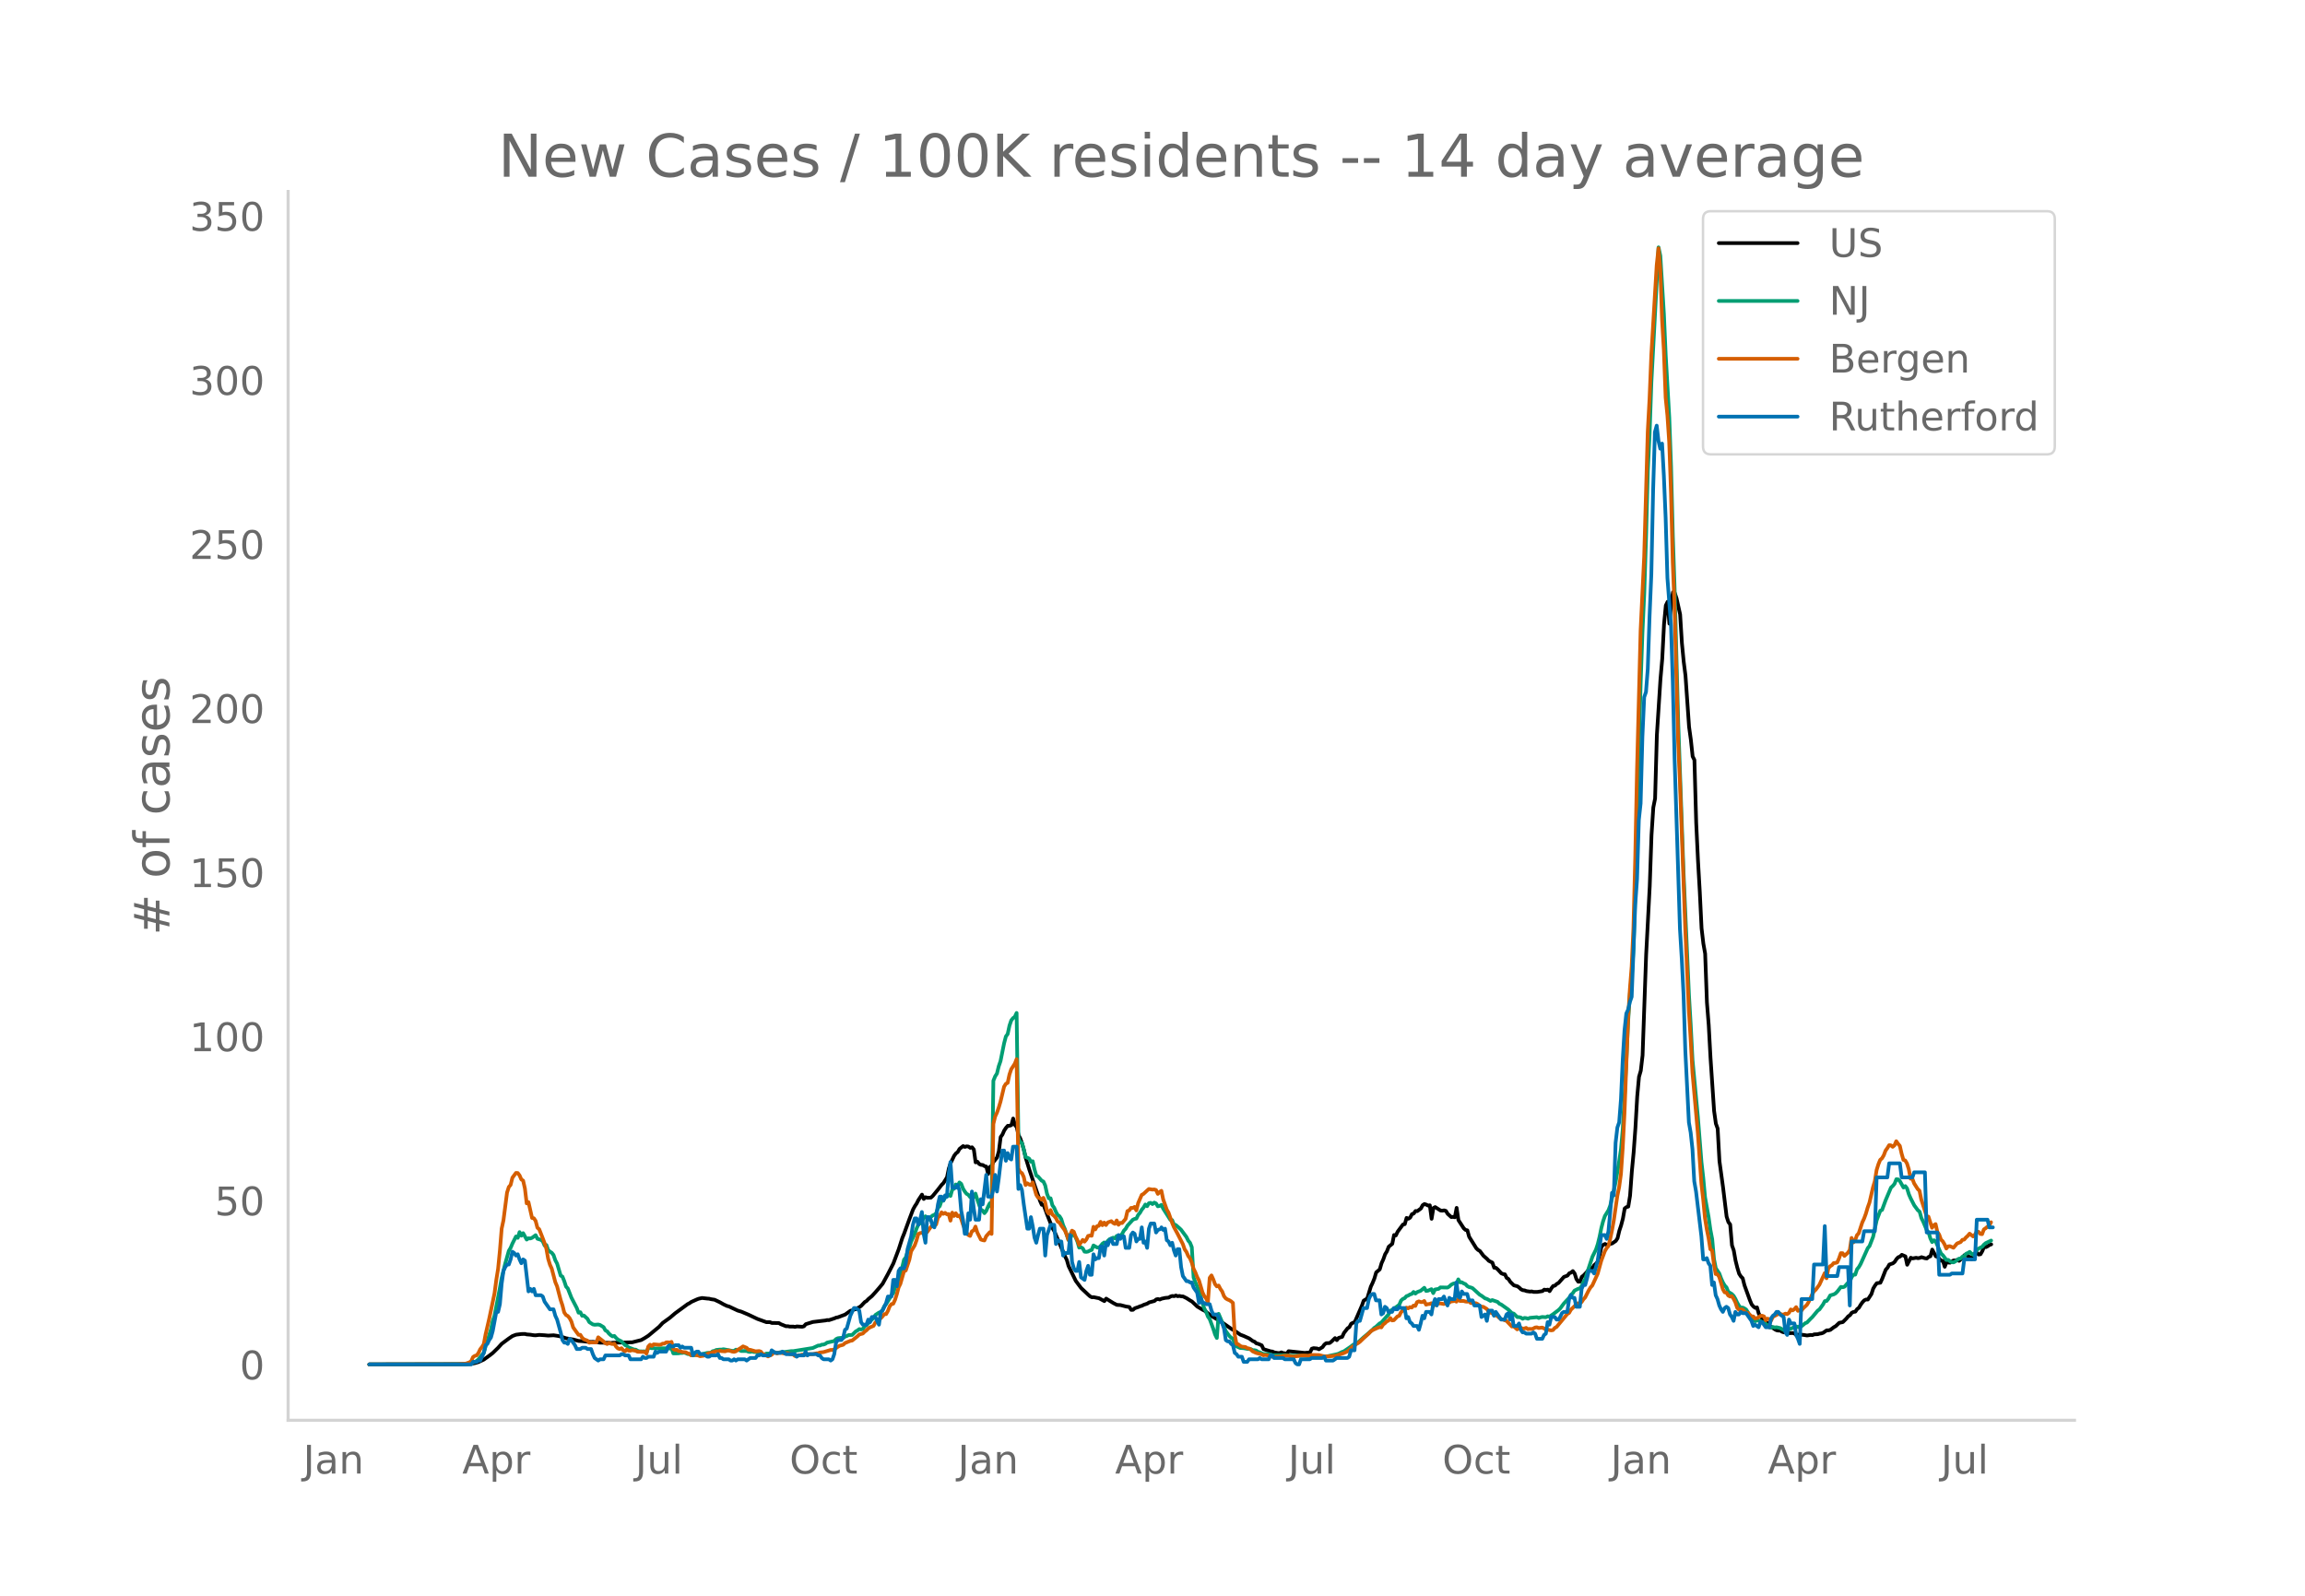 <svg height="864" viewBox="0 0 936 648" width="1248" xmlns="http://www.w3.org/2000/svg" xmlns:xlink="http://www.w3.org/1999/xlink"><defs><style>*{stroke-linecap:butt;stroke-linejoin:round}</style></defs><g id="figure_1"><path d="M0 648h936V0H0z" style="fill:#fff" id="patch_1"/><g id="axes_1"><path d="M117 576.72h725.4V77.76H117z" style="fill:none" id="patch_2"/><path clip-path="url(#p9caaa364a2)" d="m149.973 554.04 38.492-.082 2.905-.156 1.453-.275 1.452-.43 2.18-1.01 2.178-1.558 1.452-1.113 2.18-2.125 1.452-1.604 1.452-1.089 1.453-1.076 1.452-.981 1.453-.56 2.179-.277 1.452-.032.727.195 1.452.11 1.453.226.726.027 1.453-.173 2.178.146 1.453.137 2.179-.126 1.452.21 1.453.28 2.179.726 2.178.387.727.098 2.178.6 1.453.083 2.179.233 1.452.084.727-.043 2.905.346 3.631.053.726.12.727-.143 7.989-.183 3.631-.914 1.453-.827 1.452-.931 4.358-3.614 1.452-1.56 2.905-2.096 2.18-1.852 5.083-3.72.726-.361.727-.508 2.178-.988.727-.293 1.452-.33 2.179.246.726.045.727.196 1.452.216 2.179 1.033 1.452.827 1.453.693.726.166 3.632 1.705 1.452.427 2.905 1.232 3.632 1.724 3.631 1.31 1.453.006.726.306 2.905.049.726.442 2.179.863.726-.029.727.16 1.452-.01.726.141.727-.198 2.178.138.727-.185.726-.864 2.905-.893 3.631-.444 1.453-.168.726-.173.727.037 2.178-.707.727-.325.726-.127 2.905-1.096 2.179-1.555.726-.144.726-.372.727-.088.726-.514.726-.325.726-.544 1.453-1.545.726-.433.726-.772 1.453-1.219 1.453-1.587 1.452-1.675 1.453-1.751 2.178-3.99 2.18-4.26 2.178-5.782 1.453-4.537.726-1.77 2.179-5.973 1.452-3.834.727-1.334.726-1.084.726-1.426 1.453-2.2.726 1.76.726-.706.726.221 1.453-.059.726-.655 2.18-2.658 1.452-1.882.726-.722 1.452-2.349.727-3.545.726-2.166 1.453-3.022.726-.964.726-.549.726-1.266 1.453-1.154.726.342.726-.232.727.088.726.524.726-.234.727.92.726 5.209.726-.271.726.932.727.344.726.062.726.46.726.194.727 3.015.726-2.834.726-.634.726-1.46 1.453-1.785.726-2.518.727-5.796.726-1.017.726-1.63.726-1.082.727-.84.726-.01.726-.247.726-2.686.727 2.593.726.92.726 3.21.727 1.394.726 2.044.726 2.606.726 3.167 1.453 4.717 1.452 4.324 2.906 8.426.726 1.633.726-.021 1.453 3.973 2.178 5.507.727 1.23 1.452 3.417 2.905 6.83.727 1.45.726 2.51 2.905 5.978 2.179 2.924 2.905 2.736.726.637.726.374.727-.042 1.452.303.727.131 2.178 1.177.727-1.017 2.905 1.789 1.452.755 1.453.076 2.179.568 1.452.233.726 1.154.727-.025.726-.63 1.452-.494.727-.323.726-.19.726-.393 1.453-.485.726-.485 2.179-.589.726-.634.726-.152.727.198.726-.33 1.453-.322 1.452-.135.726-.438.727-.227.726.102.726-.283.726.297.727-.132.726.183.726.028 1.453.72 1.452.93.727.417 2.178 2.059 2.18 1.307.726.34 2.905 2.226 2.178 1.286.727.313 5.084 3.573 1.452.842 2.179 1.505 1.453.555 2.178.985 1.453 1.057.726.27.726.687.727.153 1.452.64.726 1.538 2.906.89.726.08.726.346 1.453.246.726.019.726-.28.726.311.727.071.726.211.726-1.064 6.537.69 1.452-.125.727-.045.726-1.53.726-.225 1.453.137.726.326 1.452-.884.727-1.002.726-.59 1.453-.071.726-.575 1.452-1.431.727.84.726-.923 1.452-.422.727-1.583 1.452-1.874.727-.472.726-1.384.726-.401.726-.24 2.905-6.692.727-2.043 1.452-.903 1.453-4.79.726-1.525.726-1.783.727-2.473 1.452-1.24.726-2.483.727-1.603.726-2.048.726-1.172.726-1.877 1.453-1.19.726-3.577.727.174.726-1.516 2.179-2.938.726-.13.726-2.537.726.345.727-.446.726-1.422.726-.247.727-1.028.726.048 1.452-1.07.727-1.345.726-.462.726.236.726.387.727-.112.726 5.487.726-4.378.727-.385 2.178 1.396.727.075.726-.135.726.22.726 1.183 1.453 1.315.726-.062.727.13.726-3.805.726 4.964 2.179 3.356.726.648.726.154.727 2.618 2.905 4.666.726.695.726.41 1.453 1.938 1.452 1.276.727.785 1.452.739.727 2.062.726.051.726.637 1.453 1.58.726.309.726.107.726 1.47.727.432.726 1.14 1.453 1.424 1.452.39.726.526.727.7.726.349.726.08.726.286 1.453.214.726-.073.726.195 1.453.019 2.179-.336.726-.606.726.129.727-.131.726.626.726-1.178.726-.928.727-.137.726-.698.726-.392 2.18-2.453 1.452-.534.726-.941.726-.284.726-.604.727.978.726 2.258.726 1.065.727-.01.726-1.964.726-.545 1.453-1.549.726-.974.726-.496.726-.092.727-1.118.726-.616.726-.845.727-2.688.726-3.292.726-.774.726-.36.727.39 2.178-.613 1.453-.998.726-1.1.727-3.058.726-2.189.726-2.745.726-4.11.727-.547.726-.203.726-4.448.726-9.88.727-7.652.726-9.971.726-12.725.727-7.987.726-2.506.726-6.211 1.453-40.966 1.452-27.679.726-20.773.727-11.25.726-3.643.726-25.825 1.453-22.635.726-8.247.726-14.117.727-7.604.726-1.484.726 8.9.726-8.482.727-4.29.726.316.726 2.171 1.453 6.518.726 11.653.726 7.513.727 5.679 1.452 20.786.726 5.253.727 6.78.726 1.452.726 25.58.726 15.282.727 12.648.726 14.859.726 6.195.727 4.09.726 19.839.726 9.176.726 13.286 1.453 21.538.726 5.167.726 2.02.727 13.216 1.452 10.578 1.453 11.942.726 2.25.726.937.727 8.482.726 2.07.726 4.113.726 2.905.727 2.432.726 1.123.726.734.727 2.858 2.178 6.006.727 1.74.726.859.726.562.726-.214.727 2.584 2.179 3.297.726.414.726.079.726 1.703.727-.14 1.452 1.002.726.38.727.13.726-.03.726.49.727.242 1.452.03.726.31 1.453-.066.726.198.726.66.727-.175.726-.052 1.452.138 1.453.232 1.453-.216.726.06.726-.301 1.453-.063.726-.225.726-.098.726-.246 1.453-1.011.726.014.727-.184 1.452-1.107.726-.394 1.453-1.379 1.452-.278 1.453-1.458.726-.886.727-.467.726-.992.726-.332.726-.118.727-1.038.726-.56.726-1.227.726-.991.727-.786.726-.332.726.017 1.453-2.233.726-2.235.726-1.212.727-.947 1.452-.197.726-1.566 1.453-3.725.726-.805.727-1.286 1.452-.497.726-.6.727-1.124.726-.754.726-.267.726-.709 1.453.63.726 3.412 1.453-2.86.726.285 1.453-.26.726.159.726-.11.726-.303 1.453.441.726.083.726-.627.727-.271.726-2.705 1.453 2.733.726.207 1.452 1.583.727.055.726 2.404.726-1.94.726.241.727.036.726-.564.726-.357.727.005.726-.199.726.373 1.453-1.273.726-1.035.726.071.726.225.727.537.726.837.726-2.025.727-.24.726-.36.726.698.726-.125.727-1.25.726-1.762.726.134.726-.364.727-.515.726-.253h0" style="fill:none;stroke:#000;stroke-linecap:round;stroke-width:1.5" id="line2d_1"/><path clip-path="url(#p9caaa364a2)" d="m149.973 554.04 39.218-.105 2.18-.352.725-.329.727-.17.726-.471.726-.618 1.453-1.877.726-.77.726-2.646.727-2.066 1.452-4.836.726-3.4.727-2.109 2.179-11.329.726-4.06 1.452-5.85 1.453-5.132.726-1.196.726-1.727 1.453-2.895.726.553.727-2.336.726 1.45.726-1.02 1.453 2.605.726-.536.726.086.726-.274 1.453-1.062.726 1.451 1.453.45.726.626.726 1.685.727-.216.726 2.035.726.656.726.456.727.915.726 2.122.726 1.347 1.453 4.887.726.416.726 1.818.727 2.216.726.79 1.452 3.709 2.18 4.205.725 1.91.727-.193.726 1.447.726-.096 1.453 1.333.726 1.336 1.453.934.726.135 1.452-.096.727.184 1.452.888.727 1.32.726.372.726.925.726.654.727.473.726-.184.726.834.726.649 1.453.736 1.453 1.498.726.346.726.602 2.179.858.726.062.726.447.727.235 1.452.024.727-.021.726.42.726-1.809.726-.043.727.163.726-.035.726.141 1.453-.06 2.905-.04 1.452.125.727-.1.726 2.064 1.452-.013.727-.032.726-.143.726.002.727-.138.726.221.726.36.726.03.727.43 1.452.002 2.905-.403 2.179-.515 1.453-.018.726-.686.726-.114.726-.377 1.453-.157h.726l.726-.142 1.453.26 2.179.42.726-.025.726-.485 1.453.227.726.33 1.453-.025.726.017.726.294.727.075.726-.173.726.21.726.036 1.453.38.726.374.726.227.727-.076.726-.298 2.179-.026.726-.298.726-.17.727.218 1.452-.29.726.027 3.632-.463.726.016 7.99-1.282 2.178-.994.726-.021.726-.341.727-.048.726-.271.726-.521 2.905-.639.727-.787.726-.34 1.452-.178.727.096.726-.57.726-.248.726-.382 1.453-.061 1.453-1.426.726-.384.726-.559.726.146.727-.193.726-1.12.726-.405 2.179-2.29.726-.62.727-1.25 1.452-.961.726-.189.727-.896.726-1.514.726-.858 2.179-3.529.726-.902.727-2.283.726-1.495.726-2.08.726-1.524 1.453-6.2.726-.911.726-2.36.727-1.727.726-2.379 1.453-3.142.726-2.095.726-1.632.726-.534 1.453-2.116.726-.748.726.59.727.75.726-1.041.726-.622.727-.267.726-.655.726-2.183.726-.702.727-2.21.726.02.726-1.287.726-.433.727-.694.726.477.726-2.612.727-.338.726-1.723.726.686.726-1.499.727.577.726 1.894.726 1.214.726.916.727.42.726.936.726-.371.727.446.726-1.511.726 2.401 1.453 4.167.726.331.726 1.054.726-.902.727-1.72.726-1.414.726 1.613.726-51.356.727-1.78.726-1.118.726-2.974.727-2.102 1.452-7.22.726-2.78.727-.995.726-3.387.726-2.139.726-.926.727-.523.726-1.57.726 50.624.727 1.755.726.442.726 2.606.726 3.023 1.453.682.726 1.28.726-.204.727 3.288.726 2.514.726.407 1.453 1.685.726.363.726 1.583.727 3.352.726 1.885.726-.03.726 2.827.727 1.007.726 1.696.726 1.285.727.471.726 1.168.726 2.416.726 1.626 1.453 4.49.726-.518.726-1.927.727.014.726 1.267.726 1.75.727 2.465.726-.153.726.449.726 1.342.727.086.726-.147.726-.405.726-.238.727-1.818 1.452.816.727.09.726-.7.726-.904.726-.524.727.426.726-1.038.726-.704 1.453-.628.726.287.726-.986.726.343.727-.458.726-.666.726-1.37.727-.744.726-1.272 2.179-2.4.726-.344.726-.14.726-1.481.727-.857.726-1.28.726-.857.727-1.238.726.69.726-1.218.726-.146.727.497.726-.604.726.343.726 1.17.727-.156.726-.416.726 1.507 2.905 4.554.727.112.726 1.811.726.159 1.453 1.26.726.694 2.179 2.937.726 1.457.726.874.727 1.814.726 12.304.726 1.961 1.453 3.35 1.452 5.206.727 2.09.726 1.287.726 1.966.726 1.014 1.453 3.948.726 2.286.726 1.452.727-9.813 1.452 3.416 1.453 3.59 1.452 2.006.727.681.726.385.726 2.234.726.913 1.453.63 1.453.094 1.452.281 1.453.098.726.419.726.025.726.161.727.522.726.184 1.452.684 2.18.007 1.452.434 1.452.047 2.18.012 1.452-.108 2.179.235 2.178.103.727-.09.726.075 1.452-.067 3.632.294 1.452-.027 3.632.096 1.452-.132 3.632-.792.726-.197 1.452-.723.727-.243 1.452-.985 1.453-.993.726-.59 2.179-1.125 2.179-1.97 1.452-1.215 2.18-1.877.725-.772.727-.468 1.452-1.34.726-.365 2.18-2.519.725-.777.727-1.48 1.452-.828 2.18-1.62.725-1.707.727-.664.726-.301.726-.818.726-.244.727-.458.726-.214.726-.802.727.676.726-.618 1.452-.547 1.453-1.207.726 1.291.726-.096 1.453-.634.726 1.611.727-1.484 1.452-.244.726-.6 2.905.068.727-.446.726-.685.726-.401.727-.21.726.352.726-1.94.726 1.228.727-.045.726.46.726.278.726.79.727.413.726.161.726.298 2.905 2.652.727.404 1.452 1.09.726.2 1.453.828.726-.346 2.18.752.725.739.727.31 2.905 2.069 1.452 1.439.727.175 1.452 1.43.726.011.727.181.726.49.726-.35.726.082.727.238.726-.342 2.905-.277.726.344.727-.282.726-.15 1.452.108.727-.374.726.152 1.452-.99 2.18-1.661.726-.697 1.452-1.954 1.453-1.577.726-.74.726-1.26.726-.612.727-1.101 1.452-.724.727-.18.726-.942.726-1.62.726-1.33 1.453-4.514 1.452-4.404 1.453-2.953.726-2.197.727-2.964.726-3.557.726-2.793.726-2.115 1.453-2.34.726-1.93 1.453-6.103.726-3.462 1.453-8.525.726-4.87.726-8.196 1.453-27.845.726-15.952.726-11.057.726-6.915.727-11.614.726-23.024 1.453-58.17.726-26.52.726-20.477.726-15.698.727-22.634.726-27.198.726-15.156.726-20.92 2.905-54.733.727 3.427 1.452 23.704.727 16.645 1.452 25.369.726 19.817.727 28.261.726 21.638 1.452 53.963 2.18 61.32 2.178 49.39.726 12.303.727 14.219 2.178 23.147 1.453 18.245.726 6.39.727 7.9 1.452 8.062.726 5.142.727 3.785.726 8.08.726 3.737 1.453 2.16.726 2.01.726 1.607.727 1.25.726.768.726 1.783 1.453.9.726.752.726 1.245.726 1.546.727 1.232.726.833.726-.121.727.34.726.488.726 1.14.726 1.57.727.937.726.273.726.806.726-.272.727.008.726.217.726.397.727.203 2.178 1.645.727.415.726-.271.726.209.726-.098 1.453.333 1.453.813.726-.256.726-.078.726.068 2.18-.944.725-.298.727.336.726-.412.726.006 1.453-1.21.726-.276 1.453-1.511.726-.705 2.179-2.607.726-.51 1.452-2.012.727-1.353.726-.062.726-.914.727-1.338 1.452-.422.726-.41.727-.737 1.452-1.883.726.137.727-.21 1.452-1.67.727-.46.726-1.779.726-.973.726-.032.727-2.164.726-.885.726-1.239 2.905-6.446.727-.883 1.452-3.759 1.453-6.708 1.452-3.849.726-.328 1.453-3.95 2.179-5.148.726-.662.726-.875.727-1.855.726.078.726.746 1.453 2.561.726-.577.726.973.727 2.352.726 1.66 1.452 2.824 1.453 1.976.726.594.726 2.607.727 1.434 1.452 3.481.726.848.727 2.45.726 1.536.726-.753.727.527 2.178 4.901.727.662 1.452 1.925.726-.042.727.554.726.397.726.065.727-.4 1.452-1.106.726-.08.727-.764.726-.152.726-1.003.726-.297.727-.451.726.708.726.512.727-.75.726-1.278.726-.536 1.453-.755.726-.865.726-.607 2.179-1.037h0" style="fill:none;stroke:#009e73;stroke-linecap:round;stroke-width:1.5" id="line2d_2"/><path clip-path="url(#p9caaa364a2)" d="m149.973 554.04 35.587-.071 3.631-.256 1.453-.53.726-.49.726-1.665.727-.45.726-.204.726-.96.727-1.541.726-.92.726-1.163.726-3.932 1.453-6.27 2.179-10.394.726-5.473.726-4.503.727-7.372.726-8.925.726-3.39 1.453-11.252.726-2.277.726-.837.726-2.92 1.453-1.961.726.05.727.95.726 1.665.726.45.726 3.195.727 6.065.726-.5 1.452 6.423.727.112.726 1.082.726 2.768.727.602 1.452 3.717.726 1.91.727 2.317.726 4.054.726 2.39.726 1.592 1.453 5.514.726 1.705 1.453 5.555.726 2.185.726 2.86.727 1.04.726.41.726.857.726 1.389.727 2.389 1.452 2.022.726.98.727-.01.726 1.174.726.653 1.453.552.726.817.726-.113 2.18.02.725-2.092 1.453 1.153.726.552.727.694.726.327.726-.48.726.337.727.153.726-.143.726 1.185.726.725.727.275.726-.347.726.848.727.418.726-.755.726.49h.726l.727-.225 1.452.276.726.378 2.906.081.726.674.726-2.869.726-.745.727.52.726-.674 2.179.194.726-.06.726-.41.727-.01.726-.5.726-.03.726.112.727-.286.726 2.89.726.418.726-.092.727.562.726.01.726.327 1.453.102.726.429.726.174.727.633.726-.245.726.03 1.453.307.726.275 1.453-.204 2.178-1.072.727.02.726-.449.726-.092.726-.265.727.234.726-.398.726.164 1.453.081.726-.275.726-.092 1.453.46.726.101.726-.204.727-.592 1.452-.899.726-.52 1.453.582.726.776.727.04 2.178.623 1.453-.112.726.235.726 1 .727.164 1.452.786.727-.398.726-.266.726-.806.726-.072.727.317.726-.235.726-.02 1.453.255 1.452-.153.727.367 1.452.204.726.623.727-.05.726-.246.726-.04.726-.235.727.102.726-.01.726-.266 2.18.02 1.452-.347.726-.04.726-.307 1.453-.163 2.905-.868.726.01.726-.255 1.453-1.021.726-.45 1.453-.388.726-.694 2.179-.899.726-.112 2.179-1.746.726-.735 1.453-.388.726-.746.726-.54.726-.746.727-.46 1.452-.612.727-1.369 1.452-1.245.726-.45.727-.765.726-.95.726.01.726-1.276.727-1.869.726-.929.726-.153.727-1.573.726-2.267.726-2.767.726-1.46 1.453-5.064.726-.358 1.453-4.34.726-3.44 1.453-2.42.726-1.981.726-2.635.726-.357 1.453-.266.726-2.001.726 1.807 1.453-2.042.726-.664.727.235.726-.592.726-2.798.726-.704.727-1.42.726.613.726-.398.726.572.727-.082.726 2.675.726-3.257.727 1.348.726-1.103.726 1.215.726-.266.727 1.359.726 2.256 1.452 3.42.727.848.726.388.726-1.878.727-.368.726-1.562.726 2.358 1.453 2.9.726.256.726.132.726-1.725 1.453-1.634.726.694.726-44.642.727-3.022.726-1.542.726-2.053.727-2.45 1.452-6.076.726-1.164.727-.388.726-3.38.726-2.164 1.453-2.237.726-1.838.726 44.336.727 1.522.726.418.726 1.552.726 3.278.727-.704.726.5.726.235.726-1.103 1.453 5.014.726 1.164.727.224.726.644.726-.766.726 1.848.727 3.584.726 1.031.726-1.51.726 1.827.727.541.726.899.726 1.44.727.387.726 1.195 1.452 1.98.727 1.655.726 2.134.726-2.113.726-1.583.727.439.726 2.022.726 1.337.727 2.053 1.452-2.094.726.715.727-.858.726-1.47.726-.153.726.082.727-3.635.726 1.072.726-1.318.727-.163.726-1.603.726 1.358.726-1.062.727 1 .726-1.061 1.452-.52.727.734.726.368.726-1.389.726 1.756.727-.786.726.092 1.453-1.715.726-3.145.726-.307.726-.99.727.02.726-.418.726 1.419.726-2.971 1.453-3.34.726-.398 1.453-1.358.726-.633 1.453.256.726-.072.726.225.726 1.582.727-.776.726-.48.726 3.503 1.453 4.125.726 1.256 1.453 4.135.726 1.716 1.452 2.675 2.18 4.258.726 2.093.726 1.052.726 1.644.726.98.727 1.757.726 2.47.726 1.481.726 1.869.727 1.358 1.452 4.911.727 1.501.726.899.726 1.603.726-9.935.727-.99.726 1.592.726 1.95.726.91.727-.338.726 1.389.726 1.031.727 1.88.726.928.726.43.726.295.727.45.726.633.726 12.804.726 3.86.727.153.726.623.726.327 1.453.153.726.46.726.132.727.429.726.725 1.452.653 2.18.562.725.408.727-.132 1.452.214 1.453.49.726.082 2.905-.204.726-.215 2.18-.122.726.275 1.452.133 2.905-.408 1.453-.03 1.452.101 1.453-.306 2.905.01 2.179.51 1.452.062 2.18-.174 1.452-.214 2.905-.98 1.452-.674.727-.592 1.452-1.46.726-.338.727-.592.726-.388.726-.541 1.453-1.41 2.179-1.95.726-.827.726-.52 2.179-.98.726-.266.726.102.727-1.133.726-.552.726-.745.726-.296.727-1.072.726.98.726-.102 1.453-1.532.726-.265.726-1.44.727-.684.726-.5.726-.685.726.307.727-.5.726.163.726-.797.727.153.726-1.572.726-.296.726.286.727.01.726-.44.726 1.492.726-.215.727-.071.726-.307.726 1.256.727-.806 1.452-.358.726-.02 1.453.265.726-.316.726-.03.727-.225.726-.5.726-.062.727-.204.726.378.726-1.032.726.756 1.453-.01.726.214.726.082.727-.174.726.715 1.453.04.726.062.726.378.726.766.727.224.726.072 1.452.868.727 1.062.726.439.726.214.727.715.726.122.726.388.726.705.727.541.726.051.726.358.726.224 2.18 2.308.726-.082 1.452 1.246.726-.541.727-.123.726.388.726-.092.726-.234.727.52.726-.122.726.081.726-.224.727-.409.726-.092.726.297 1.453-.194 1.452.755 2.18.398.725-.122.727-.868.726-.398 4.358-5.27.726-.428.726-1.297 2.179-2.134.726-.49.727.02.726-.51.726-1.113.726-.786 1.453-2.86.726-1.184.726-.796 2.18-4.759 1.452-5.268 1.452-3.89.727-1.267.726-.817.726-2.93.726-3.41.727-4.034 1.452-10.068.727-3.503.726-5.299.726-10.589.726-14.346 1.453-38.087.726-11.988.726-9.19.727-15.806.726-28.202.726-35.616 1.453-56.773 1.452-30.112 1.453-50.748.726-13.336.726-17.828 2.18-36.412.725-6.893.727 8.465.726 20.412.726 12.457.727 19.32.726 7.249.726 10.854.726 20.412.727 28.53.726 18.215 1.452 54.241.727 16.552 2.179 60.01 1.452 32.9.726 11.63.727 13.478 2.178 24.394 1.453 20.728.726 6.361.727 7.577.726 4.493.726 3.594.726 4.564.727.531.726 5.606.726 3.952.726.081.727 1.154 1.452 4.912.727 1.286.726.082.726 1.195.726.418.727-.153.726 1.072.726 1.41.726 2.225.727.797.726-.123.726.051 1.453 1.41.726-.062 1.453 1.43.726.03.726.838.726-.133.727-.368.726-.561.726-.051.727.275.726 1.563.726-.664.726.286.727.45.726-1.471 2.179-1.154.726-.164.726.44.727-.082.726-.337.726.194.726-.541.727-1.348.726.378.726-.49.726-.838.727 1.511.726-.306.726.143.726-.909 1.453-1.347.726-1.205 1.453-3.115.726-1.215.726-.664 1.453-1.98 2.179-4.749.726 2.104.726-4.003.727-.868.726-.429.726-.867.726-.041.727-.245.726-1.634.726-2.104.726.031.727 1.093 1.452-1.318.727-1.102.726-4.881.726 1.817.726-.857.727-2.053.726-.776 1.452-4.452.727-1.542.726-1.97.726-2.482.727-2.021 1.452-6.25.726-2.41.727-4.564.726-2.338.726-1.787.726-.633.727-1.205.726-1.91.726-1.01.727-1.205.726.051.726.603.726-.603.727-1.664.726 1.041.726.838.726 3.165.727 2.532.726.225.726 1.225.727 2.308.726 3.88.726-.01.726 1.92 1.453 2.287.726.684.726 3.553 2.18 6.872.725.102 1.453 4.514.726-1.062.727-.419.726 3.196.726 1.031.726 2.073.727.684.726 1.226.726 1.715.726-.888.727-.082 1.452.643 1.453-1.736 1.452-.571.727-.92.726-.102.726-.867.726-.644.727-.888 1.452 1.144.727-.746.726-1.225.726.071.726.868.727.092.726-1.92.726-.48.726-.622.727-.399.726-1.419h0" style="fill:none;stroke:#d55e00;stroke-linecap:round;stroke-width:1.5" id="line2d_3"/><path clip-path="url(#p9caaa364a2)" d="M149.973 554.04h41.397l.726-1.04h1.453l.726-.52h.727l1.452-3.12.726-3.12.727-.521.726-1.56.726-1.04.726-2.6 1.453-7.801h.726l.727-3.12.726-8.322.726-5.2.726-1.56.727-1.04h.726l.726-2.08.726-3.121.727.52.726 1.04.726-.52.727 2.08.726 1.56.726-1.56.726.52 1.453 12.482.726-1.04.726 1.04.727-1.04.726 2.6h2.179l.726.52.726 2.08 2.18 3.12h1.452l.726 2.6.726 1.56 1.453 5.202.726 3.12.726 1.04h.727l.726.52.726-2.08.726.52 1.453 2.08.726 1.56h1.453l.726-.52h1.453l.726.52h1.452l.727 2.08.726 1.56 1.452 1.04.727-.52h1.452l.727-1.56h5.81l.726-.52h.726l.727.52h1.452l.726 1.56h4.358l.726-1.04.727.52h.726l.726-.52h2.179l.726-2.08.726.52.727-.52h2.905l.726-2.08.726-.52.727.52h.726l.726-.52h1.453l.726 1.04.726-.52.727.52h2.905l.726 3.12.726-1.04.726-.52h.727l.726 1.04h1.453l1.452 1.04h.726l.727-.52h2.178l.727-.52.726 1.56h.726l.726.52h2.18l.726.52h.726l.726-.52.726.52.727-.52h2.905l.726.52 1.453-1.04h2.178l.727-1.04h.726l.726-.52.726.52h2.906l.726-2.08 1.452 1.04h2.18l.725-.52 1.453 1.04h3.631l.727 1.04.726-.52h2.179l.726-1.56.726 1.56.727-.52h2.905l.726.52h.726l.726 1.04.727.52h2.179l.726.52.726-.52.726-2.08.727-4.68.726-1.04h1.452l.727-1.04.726-3.12.726-.52 1.453-5.201 1.452-3.12h.727l1.452 1.04.726 4.68.727 1.04h1.452l.726-2.08.727 1.04.726-2.08h1.453l1.452 3.12.726-5.2.727-.52 1.452-3.12.726-2.601h1.453l.726-6.76h.727l.726 2.6.726-6.241.726-1.04h1.453l.726-2.08.726-5.721 1.453-5.201.726-4.68.727-2.6h.726l.726 2.6.726-2.08.727-3.121.726 8.84.726 3.641.726-10.4h.727l.726 1.04.726 2.6.727.52.726-4.16.726-5.201.726-3.12h.727l.726 1.56.726-2.08.726.52.727-9.362.726-4.68.726 10.4h1.453l.726-1.04.726 2.08.727 8.322.726 3.64.726 5.72h.726l.727-8.32.726 2.6.726-11.441.727 6.76.726 4.681h1.452l.727-8.32.726 2.08 1.452-11.962.727 8.841h1.452l.726-3.12.727-5.72.726 6.76.726-5.2.727-6.241.726-5.201h.726l.726 4.16.727-3.12.726 2.08.726.52.726-5.2h1.453l.726 17.162.727-1.56.726 2.08.726 5.72 1.453 9.882h.726l.726-4.68.726 3.64.727 4.68.726 2.08.726-3.12.727-2.6h1.452l.726 10.92.727-8.32 1.452-4.16h1.453l.726 7.8.726-1.56.727.52h.726l.726 5.72.726-1.04h1.453l.726-7.28.726 10.921.727 2.6.726 1.04h.726l.727-3.64.726 6.24 1.452 1.041.727-3.64.726-2.08.726 3.64h.726l.727-8.321.726 2.08.726-.52h.727l.726-4.68h.726l.726 3.64.727-5.2.726 1.04.726-2.08.726-.52.727 2.08h1.452l.726-3.641.727 1.56.726-1.04h.726l.727 4.68h1.452l.726-5.2.727-1.04.726.52.726 3.12.726-1.04h.727l.726-4.68.726 6.24.727-.52.726 2.6.726-7.8.726-2.08h1.453l.726 3.64.726-1.04 1.453-.52v-.52l.726 1.04.727-.52.726 4.68.726.52.726 1.56.727-1.04.726 3.12.726 2.08.726-2.6h.727l.726 7.281.726 3.64 1.453 2.081h.726l.726.52h.727l.726 2.08 1.452 2.08.727 4.161.726-2.08.726 2.08h.727l.726.52h1.452l.727 2.6.726 1.56h1.452l.727 1.04.726 1.561.726 1.04.727 2.08.726 4.68.726.52h.726l.727 1.041.726.52.726 3.12.726.52.727 1.04h1.452l.727 2.08h1.452l.726-1.04h3.632l.726-.52.726.52h2.905l.727-1.56h.726l.726 1.04h3.631l.727.52h3.631l.726 1.56.727.521h.726l.726-2.08h3.632l.726-.52h4.357l.727-.52.726 1.56h2.905l1.453-1.04h4.357l.727-.52.726-2.6h1.452l.727-10.922.726-1.04h.726l1.453-5.2h1.452l.727-3.641.726-1.56.726-.52h.726l.727 2.6h1.452l.726 5.72.727-.52.726-2.6.726.52.726 1.56h1.453l.726-1.56.727.52h.726l.726-1.04.726.52h1.453l.726 4.16.726-.52.727 2.081.726.52.726 1.04h1.453l.726 1.56.726-2.6.727-3.12.726 1.04.726-2.6h1.453l.726 1.04.726-4.16.727-2.081.726 2.6.726-2.6h1.453l.726-1.04.726 2.08.726 1.56.727-3.12.726.52h1.453l.726-6.76.726 5.72.726.52.727-2.6.726 1.04h1.452l.727 2.6h1.452l.727 2.08h2.178l.727 4.68 1.452-1.04.726 2.601.727-4.16h1.452l.727 2.08.726-1.56 2.179 3.12h1.452l.726-2.08.727-.52.726 2.6.726-2.08.727 4.68h1.452l.726-1.04.727 2.6.726 1.04h.726l.726.52h2.18l.725-.52.727.52.726 2.08h2.179l.726-1.56.726-.52.727-4.68.726 1.04.726-3.12h1.453l.726 1.04h.726l.727-1.04.726-1.56.726-.52h1.453l.726-5.201.726-1.56.726 1.04h.727l.726 3.64h1.453l.726-7.28.726-1.56h.726l.727-2.601.726-3.12h1.452l.727 1.04 1.452-5.2 1.453-10.402h1.452l.727 1.56.726-3.12 1.452-15.602.727 1.04.726-21.322.726-6.241.727-2.08.726-9.361.726-16.122.726-11.962.727-6.76.726-1.56.726-3.12.726-2.081 1.453-37.444.726-10.402.727-23.922.726-6.761.726-27.043.726-16.122.727-2.08.726-9.361.726-21.323.726-17.162.727-34.324.726-23.403.726-2.6.726 6.24.727 3.121.726-2.08.726 13.002.727 17.161.726 24.443 1.452 19.242.727 22.883.726 31.204 1.452 45.765.727 23.403.726 11.961.726 14.562.727 22.882 1.452 29.124.726 4.16.727 6.761.726 13.001.726 4.16 2.179 18.203.726 9.361h.727l.726-.52.726 2.08.726 1.04.727 7.801.726-1.04.726 5.2.726 1.56.727 2.601.726 1.56.726 1.04.727-1.56.726-.52.726.52.726 2.6.727 1.04.726 1.561.726-3.64.726 1.04h.727l.726-1.04.726.52h1.453l2.179 3.12.726 2.08.726-.52 1.453 1.04.726-2.08h.726l1.453 2.08h1.452l.727-3.64.726-1.04.726-.52.726-1.04h.727l.726 1.04 1.453 1.04.726 6.24.726 1.04.726-6.24.727 1.56h1.452l.726 4.68.727 1.56.726 2.081.726-18.202h4.358l.726-14.042h3.631l.727-15.601.726 20.282h4.358l.726-3.64h3.631l.727 15.601.726-26.003h4.357l.727-4.16h4.357l.727-21.843h4.357l.727-5.72h4.357l.726 5.72h4.358l.726-2.08h4.358l.726 24.443h4.358l.726 17.162h4.358l.726-.52h4.358l.726-5.72h4.358l.726-16.123h4.357l.727 3.12h1.452" style="fill:none;stroke:#0072b2;stroke-linecap:round;stroke-width:1.5" id="line2d_4"/><path d="M117 576.72V77.76" style="fill:none;stroke:#d3d3d3;stroke-linecap:square;stroke-linejoin:miter;stroke-width:1.25" id="patch_3"/><path d="M117 576.72h725.4" style="fill:none;stroke:#d3d3d3;stroke-linecap:square;stroke-linejoin:miter;stroke-width:1.25" id="patch_4"/><g id="matplotlib.axis_1"><g id="xtick_1"><g style="fill:#696969" transform="matrix(.16 0 0 -.16 123.115 598.378)" id="text_1"><defs><path d="M9.813 72.906h9.859V5.078q0-13.187-5-19.14-5-5.954-16.094-5.954h-3.75v8.297h3.078q6.531 0 9.219 3.672Q9.813-4.39 9.813 5.078z" id="DejaVuSans-74"/><path d="M34.281 27.484q-10.89 0-15.093-2.484-4.204-2.484-4.204-8.5 0-4.781 3.157-7.594 3.156-2.797 8.562-2.797 7.485 0 12 5.297 4.516 5.297 4.516 14.078v2zm17.922 3.72V0H43.22v8.297Q40.14 3.328 35.547.953q-4.594-2.375-11.234-2.375-8.391 0-13.36 4.719Q6 8.016 6 15.922q0 9.219 6.172 13.906 6.187 4.688 18.437 4.688h12.61v.89q0 6.203-4.078 9.594-4.078 3.39-11.453 3.39-4.688 0-9.141-1.124-4.438-1.125-8.531-3.375v8.312q4.921 1.906 9.562 2.844 4.64.953 9.031.953 11.875 0 17.735-6.156 5.86-6.14 5.86-18.64z" id="DejaVuSans-97"/><path d="M54.89 33.016V0h-8.984v32.719q0 7.765-3.031 11.61-3.031 3.858-9.078 3.858-7.281 0-11.484-4.64-4.204-4.625-4.204-12.64V0H9.08v54.688h9.03v-8.5q3.235 4.937 7.594 7.374Q30.078 56 35.797 56q9.422 0 14.25-5.828 4.844-5.828 4.844-17.156z" id="DejaVuSans-110"/></defs><use xlink:href="#DejaVuSans-74"/><use x="29.492" xlink:href="#DejaVuSans-97"/><use x="90.771" xlink:href="#DejaVuSans-110"/></g></g><g id="xtick_2"><g style="fill:#696969" transform="matrix(.16 0 0 -.16 187.698 598.378)" id="text_2"><defs><path d="M34.188 63.188 20.797 26.906h26.812zm-5.579 9.718h11.188L67.578 0h-10.25l-6.64 18.703h-32.86L11.188 0H.78z" id="DejaVuSans-65"/><path d="M18.11 8.203v-29H9.077v75.484h9.031v-8.296q2.844 4.875 7.157 7.234Q29.594 56 35.594 56q9.968 0 16.187-7.906 6.235-7.907 6.235-20.797T51.78 6.484q-6.218-7.906-16.187-7.906-6 0-10.328 2.375-4.313 2.375-7.157 7.25zm30.578 19.094q0 9.906-4.079 15.547-4.078 5.64-11.203 5.64-7.14 0-11.218-5.64-4.079-5.64-4.079-15.547 0-9.906 4.078-15.547 4.079-5.64 11.22-5.64 7.124 0 11.202 5.64t4.078 15.547z" id="DejaVuSans-112"/><path d="M41.11 46.297q-1.516.875-3.297 1.281Q36.03 48 33.89 48q-7.625 0-11.703-4.953-4.079-4.953-4.079-14.234V0H9.08v54.688h9.03v-8.5q2.844 4.984 7.375 7.39Q30.031 56 36.531 56q.922 0 2.047-.125 1.125-.11 2.484-.36z" id="DejaVuSans-114"/></defs><use xlink:href="#DejaVuSans-65"/><use x="68.408" xlink:href="#DejaVuSans-112"/><use x="131.885" xlink:href="#DejaVuSans-114"/></g></g><g id="xtick_3"><g style="fill:#696969" transform="matrix(.16 0 0 -.16 257.976 598.378)" id="text_3"><defs><path d="M8.5 21.578v33.11h8.984V21.922q0-7.766 3.016-11.656 3.031-3.875 9.094-3.875 7.265 0 11.484 4.64 4.234 4.64 4.234 12.656v31h8.985V0h-8.984v8.406Q42.047 3.422 37.718 1q-4.313-2.422-10.032-2.422-9.421 0-14.312 5.86Q8.5 10.296 8.5 21.578zM31.11 56z" id="DejaVuSans-117"/><path d="M9.422 75.984h8.984V0H9.422z" id="DejaVuSans-108"/></defs><use xlink:href="#DejaVuSans-74"/><use x="29.492" xlink:href="#DejaVuSans-117"/><use x="92.871" xlink:href="#DejaVuSans-108"/></g></g><g id="xtick_4"><g style="fill:#696969" transform="matrix(.16 0 0 -.16 320.613 598.378)" id="text_4"><defs><path d="M39.406 66.219q-10.75 0-17.078-8.016-6.312-8-6.312-21.828 0-13.766 6.312-21.781 6.328-8 17.078-8 10.735 0 17.016 8 6.281 8.015 6.281 21.781 0 13.828-6.281 21.828-6.281 8.016-17.016 8.016zm0 8q15.328 0 24.5-10.281 9.188-10.282 9.188-27.563 0-17.234-9.188-27.516-9.172-10.28-24.5-10.28-15.375 0-24.593 10.25-9.204 10.265-9.204 27.546t9.204 27.563q9.218 10.28 24.593 10.28z" id="DejaVuSans-79"/><path d="M48.781 52.594v-8.407q-3.812 2.11-7.64 3.157-3.828 1.047-7.735 1.047-8.75 0-13.593-5.547-4.829-5.532-4.829-15.547 0-10.016 4.829-15.563 4.843-5.53 13.593-5.53 3.907 0 7.735 1.046 3.828 1.047 7.64 3.156V2.094Q45.016.344 40.984-.531q-4.015-.89-8.562-.89-12.36 0-19.64 7.765-7.266 7.765-7.266 20.953 0 13.375 7.343 21.031Q20.22 56 33.016 56q4.14 0 8.093-.86 3.953-.843 7.672-2.546z" id="DejaVuSans-99"/><path d="M18.313 70.219V54.688h18.5v-6.985h-18.5V18.016q0-6.688 1.828-8.594 1.828-1.906 7.453-1.906h9.218V0h-9.218q-10.407 0-14.36 3.875-3.953 3.89-3.953 14.14v29.688H2.687v6.984h6.594V70.22z" id="DejaVuSans-116"/></defs><use xlink:href="#DejaVuSans-79"/><use x="78.711" xlink:href="#DejaVuSans-99"/><use x="133.691" xlink:href="#DejaVuSans-116"/></g></g><g id="xtick_5"><g style="fill:#696969" transform="matrix(.16 0 0 -.16 388.93 598.378)" id="text_5"><use xlink:href="#DejaVuSans-74"/><use x="29.492" xlink:href="#DejaVuSans-97"/><use x="90.771" xlink:href="#DejaVuSans-110"/></g></g><g id="xtick_6"><g style="fill:#696969" transform="matrix(.16 0 0 -.16 452.787 598.378)" id="text_6"><use xlink:href="#DejaVuSans-65"/><use x="68.408" xlink:href="#DejaVuSans-112"/><use x="131.885" xlink:href="#DejaVuSans-114"/></g></g><g id="xtick_7"><g style="fill:#696969" transform="matrix(.16 0 0 -.16 523.065 598.378)" id="text_7"><use xlink:href="#DejaVuSans-74"/><use x="29.492" xlink:href="#DejaVuSans-117"/><use x="92.871" xlink:href="#DejaVuSans-108"/></g></g><g id="xtick_8"><g style="fill:#696969" transform="matrix(.16 0 0 -.16 585.702 598.378)" id="text_8"><use xlink:href="#DejaVuSans-79"/><use x="78.711" xlink:href="#DejaVuSans-99"/><use x="133.691" xlink:href="#DejaVuSans-116"/></g></g><g id="xtick_9"><g style="fill:#696969" transform="matrix(.16 0 0 -.16 654.02 598.378)" id="text_9"><use xlink:href="#DejaVuSans-74"/><use x="29.492" xlink:href="#DejaVuSans-97"/><use x="90.771" xlink:href="#DejaVuSans-110"/></g></g><g id="xtick_10"><g style="fill:#696969" transform="matrix(.16 0 0 -.16 717.876 598.378)" id="text_10"><use xlink:href="#DejaVuSans-65"/><use x="68.408" xlink:href="#DejaVuSans-112"/><use x="131.885" xlink:href="#DejaVuSans-114"/></g></g><g id="xtick_11"><g style="fill:#696969" transform="matrix(.16 0 0 -.16 788.154 598.378)" id="text_11"><use xlink:href="#DejaVuSans-74"/><use x="29.492" xlink:href="#DejaVuSans-117"/><use x="92.871" xlink:href="#DejaVuSans-108"/></g></g></g><g id="matplotlib.axis_2"><g id="ytick_1"><g style="fill:#696969" transform="matrix(.16 0 0 -.16 97.32 560.119)" id="text_12"><defs><path d="M31.781 66.406q-7.61 0-11.453-7.5Q16.5 51.422 16.5 36.375q0-14.984 3.828-22.484 3.844-7.5 11.453-7.5 7.672 0 11.5 7.5 3.844 7.5 3.844 22.484 0 15.047-3.844 22.531-3.828 7.5-11.5 7.5zm0 7.813q12.266 0 18.735-9.703 6.468-9.688 6.468-28.141 0-18.406-6.468-28.11-6.47-9.687-18.735-9.687-12.25 0-18.718 9.688-6.47 9.703-6.47 28.109 0 18.453 6.47 28.14Q19.53 74.22 31.78 74.22z" id="DejaVuSans-48"/></defs><use xlink:href="#DejaVuSans-48"/></g></g><g id="ytick_2"><g style="fill:#696969" transform="matrix(.16 0 0 -.16 87.14 493.488)" id="text_13"><defs><path d="M10.797 72.906h38.719v-8.312H19.828v-17.86q2.14.735 4.281 1.094 2.157.36 4.313.36 12.203 0 19.328-6.688 7.14-6.688 7.14-18.11 0-11.765-7.328-18.296-7.328-6.516-20.656-6.516-4.593 0-9.36.781-4.75.782-9.827 2.344v9.922q4.39-2.39 9.078-3.563 4.687-1.171 9.906-1.171 8.453 0 13.375 4.437 4.938 4.438 4.938 12.063 0 7.609-4.938 12.047-4.922 4.453-13.375 4.453-3.953 0-7.89-.875-3.922-.875-8.016-2.735z" id="DejaVuSans-53"/></defs><use xlink:href="#DejaVuSans-53"/><use x="63.623" xlink:href="#DejaVuSans-48"/></g></g><g id="ytick_3"><g style="fill:#696969" transform="matrix(.16 0 0 -.16 76.96 426.858)" id="text_14"><defs><path d="M12.406 8.297h16.11v55.625l-17.532-3.516v8.985l17.438 3.515h9.86V8.296H54.39V0H12.406z" id="DejaVuSans-49"/></defs><use xlink:href="#DejaVuSans-49"/><use x="63.623" xlink:href="#DejaVuSans-48"/><use x="127.246" xlink:href="#DejaVuSans-48"/></g></g><g id="ytick_4"><g style="fill:#696969" transform="matrix(.16 0 0 -.16 76.96 360.227)" id="text_15"><use xlink:href="#DejaVuSans-49"/><use x="63.623" xlink:href="#DejaVuSans-53"/><use x="127.246" xlink:href="#DejaVuSans-48"/></g></g><g id="ytick_5"><g style="fill:#696969" transform="matrix(.16 0 0 -.16 76.96 293.596)" id="text_16"><defs><path d="M19.188 8.297h34.421V0H7.33v8.297q5.609 5.812 15.296 15.594 9.703 9.797 12.188 12.64 4.734 5.313 6.609 9 1.89 3.688 1.89 7.25 0 5.813-4.078 9.469-4.078 3.672-10.625 3.672-4.64 0-9.797-1.61-5.14-1.609-11-4.89v9.969Q13.767 71.78 18.938 73q5.188 1.219 9.485 1.219 11.328 0 18.062-5.672 6.735-5.656 6.735-15.125 0-4.5-1.688-8.531-1.672-4.016-6.125-9.485-1.218-1.422-7.765-8.187-6.532-6.766-18.453-18.922z" id="DejaVuSans-50"/></defs><use xlink:href="#DejaVuSans-50"/><use x="63.623" xlink:href="#DejaVuSans-48"/><use x="127.246" xlink:href="#DejaVuSans-48"/></g></g><g id="ytick_6"><g style="fill:#696969" transform="matrix(.16 0 0 -.16 76.96 226.966)" id="text_17"><use xlink:href="#DejaVuSans-50"/><use x="63.623" xlink:href="#DejaVuSans-53"/><use x="127.246" xlink:href="#DejaVuSans-48"/></g></g><g id="ytick_7"><g style="fill:#696969" transform="matrix(.16 0 0 -.16 76.96 160.335)" id="text_18"><defs><path d="M40.578 39.313Q47.656 37.797 51.625 33q3.984-4.781 3.984-11.813 0-10.78-7.422-16.703-7.421-5.906-21.093-5.906-4.578 0-9.438.906-4.86.907-10.031 2.72v9.515q4.094-2.39 8.969-3.61 4.89-1.218 10.218-1.218 9.266 0 14.125 3.656 4.86 3.656 4.86 10.64 0 6.454-4.516 10.079-4.515 3.64-12.562 3.64h-8.5v8.11h8.89q7.266 0 11.125 2.906 3.86 2.906 3.86 8.375 0 5.61-3.985 8.61-3.968 3.015-11.39 3.015-4.063 0-8.703-.89-4.641-.876-10.203-2.72v8.782q5.624 1.562 10.53 2.344 4.907.78 9.25.78 11.235 0 17.766-5.109 6.547-5.093 6.547-13.78 0-6.063-3.468-10.235-3.47-4.172-9.86-5.782z" id="DejaVuSans-51"/></defs><use xlink:href="#DejaVuSans-51"/><use x="63.623" xlink:href="#DejaVuSans-48"/><use x="127.246" xlink:href="#DejaVuSans-48"/></g></g><g id="ytick_8"><g style="fill:#696969" transform="matrix(.16 0 0 -.16 76.96 93.705)" id="text_19"><use xlink:href="#DejaVuSans-51"/><use x="63.623" xlink:href="#DejaVuSans-53"/><use x="127.246" xlink:href="#DejaVuSans-48"/></g></g><g style="fill:#696969" transform="matrix(0 -.2 -.2 0 68.8 379.813)" id="text_20"><defs><path d="M51.125 44H36.922l-4.11-16.313h14.313zm-7.328 27.781-5.078-20.265h14.265L58.11 71.78h7.813L60.89 51.516h15.234V44h-17.14l-4-16.313h15.53V20.22H53.079L48 0h-7.813l5.032 20.219H30.906L25.875 0h-7.86l5.079 20.219H7.719v7.468h17.187L29 44H13.281v7.516h17.625l4.985 20.265z" id="DejaVuSans-35"/><path d="M30.61 48.39q-7.22 0-11.422-5.64-4.204-5.64-4.204-15.453 0-9.813 4.172-15.453 4.188-5.64 11.453-5.64 7.188 0 11.375 5.655 4.203 5.672 4.203 15.438 0 9.719-4.203 15.406-4.187 5.688-11.375 5.688zm0 7.61q11.718 0 18.406-7.625 6.703-7.61 6.703-21.078 0-13.422-6.703-21.078-6.688-7.64-18.407-7.64-11.765 0-18.437 7.64-6.656 7.656-6.656 21.078 0 13.469 6.656 21.078Q18.844 56 30.609 56z" id="DejaVuSans-111"/><path d="M37.11 75.984V68.5h-8.594q-4.828 0-6.72-1.953-1.874-1.953-1.874-7.031v-4.828h14.797v-6.985H19.922V0H10.89v47.703H2.297v6.984h8.594V58.5q0 9.125 4.25 13.297 4.25 4.187 13.468 4.187z" id="DejaVuSans-102"/><path d="M44.281 53.078v-8.5q-3.797 1.953-7.906 2.922-4.094.984-8.5.984-6.688 0-10.031-2.047-3.344-2.046-3.344-6.156 0-3.125 2.39-4.906 2.391-1.781 9.626-3.39l3.078-.688q9.562-2.047 13.593-5.781 4.032-3.735 4.032-10.422 0-7.625-6.032-12.078-6.03-4.438-16.578-4.438-4.39 0-9.156.86Q10.688.296 5.422 2v9.281q4.984-2.594 9.812-3.89 4.829-1.282 9.579-1.282 6.343 0 9.75 2.172 3.421 2.172 3.421 6.125 0 3.656-2.468 5.61-2.453 1.953-10.813 3.765l-3.125.735q-8.344 1.75-12.062 5.39-3.704 3.64-3.704 9.985 0 7.718 5.47 11.906Q16.75 56 26.811 56q4.97 0 9.36-.734 4.406-.72 8.11-2.188z" id="DejaVuSans-115"/><path d="M56.203 29.594v-4.39H14.891q.593-9.282 5.593-14.142 5-4.859 13.938-4.859 5.172 0 10.031 1.266 4.86 1.265 9.656 3.812v-8.5Q49.266.734 44.187-.344 39.11-1.422 33.892-1.422q-13.094 0-20.735 7.61-7.64 7.625-7.64 20.625 0 13.421 7.25 21.296Q20.016 56 32.328 56q11.031 0 17.453-7.11 6.422-7.093 6.422-19.296zm-8.984 2.64q-.094 7.36-4.125 11.75-4.032 4.407-10.672 4.407-7.516 0-12.031-4.25-4.516-4.25-5.203-11.97z" id="DejaVuSans-101"/></defs><use xlink:href="#DejaVuSans-35"/><use x="83.789" xlink:href="#DejaVuSans-32"/><use x="115.576" xlink:href="#DejaVuSans-111"/><use x="176.758" xlink:href="#DejaVuSans-102"/><use x="211.963" xlink:href="#DejaVuSans-32"/><use x="243.75" xlink:href="#DejaVuSans-99"/><use x="298.73" xlink:href="#DejaVuSans-97"/><use x="360.01" xlink:href="#DejaVuSans-115"/><use x="412.109" xlink:href="#DejaVuSans-101"/><use x="473.633" xlink:href="#DejaVuSans-115"/></g></g><g style="fill:#696969" transform="matrix(.24 0 0 -.24 202.252 71.76)" id="text_21"><defs><path d="M9.813 72.906h13.28l32.329-60.984v60.984h9.562V0h-13.28L19.39 60.984V0H9.813z" id="DejaVuSans-78"/><path d="M4.203 54.688h8.985l11.234-42.672 11.172 42.672h10.593l11.235-42.672 11.187 42.672h8.985L63.28 0H52.688L40.922 44.828 29.109 0H18.5z" id="DejaVuSans-119"/><path d="M64.406 67.281v-10.39q-4.984 4.64-10.625 6.922-5.64 2.296-11.984 2.296-12.5 0-19.14-7.64-6.641-7.64-6.641-22.094 0-14.406 6.64-22.047 6.64-7.64 19.14-7.64 6.345 0 11.985 2.296 5.64 2.297 10.625 6.938V5.609Q59.234 2.094 53.437.33q-5.78-1.75-12.218-1.75-16.563 0-26.094 10.124-9.516 10.14-9.516 27.672 0 17.578 9.516 27.703 9.531 10.14 26.094 10.14 6.531 0 12.312-1.734 5.797-1.734 10.875-5.203z" id="DejaVuSans-67"/><path d="M25.39 72.906h8.297L8.297-9.28H0z" id="DejaVuSans-47"/><path d="M9.813 72.906h9.859V42.094L52.39 72.906h12.703L28.906 38.922 67.672 0H54.688L19.672 35.11V0h-9.86z" id="DejaVuSans-75"/><path d="M9.422 54.688h8.984V0H9.422zm0 21.296h8.984v-11.39H9.422z" id="DejaVuSans-105"/><path d="M45.406 46.39v29.594h8.985V0h-8.985v8.203Q42.578 3.328 38.25.953q-4.313-2.375-10.375-2.375-9.906 0-16.14 7.906-6.22 7.922-6.22 20.813 0 12.89 6.22 20.797Q17.968 56 27.874 56q6.063 0 10.375-2.375 4.328-2.36 7.156-7.234zm-30.61-19.093q0-9.906 4.079-15.547 4.078-5.64 11.203-5.64 7.125 0 11.219 5.64 4.11 5.64 4.11 15.547 0 9.906-4.11 15.547-4.094 5.64-11.219 5.64-7.125 0-11.203-5.64-4.078-5.64-4.078-15.547z" id="DejaVuSans-100"/><path d="M4.89 31.39h26.313v-8H4.891z" id="DejaVuSans-45"/><path d="M37.797 64.313 12.89 25.39h24.906zm-2.594 8.593H47.61V25.391h10.407v-8.203H47.609V0h-9.812v17.188H4.89v9.515z" id="DejaVuSans-52"/><path d="M32.172-5.078q-3.797-9.766-7.422-12.735-3.61-2.984-9.656-2.984H7.906v7.516h5.282q3.703 0 5.75 1.765Q21-9.766 23.483-3.219l1.61 4.094-22.11 53.813H12.5l17.094-42.766 17.093 42.766h9.516z" id="DejaVuSans-121"/><path d="M2.984 54.688H12.5L29.594 8.797l17.093 45.89h9.516L35.687 0H23.485z" id="DejaVuSans-118"/><path d="M45.406 27.984q0 9.766-4.031 15.125-4.016 5.375-11.297 5.375-7.219 0-11.25-5.375-4.031-5.359-4.031-15.125 0-9.718 4.031-15.093t11.25-5.375q7.281 0 11.297 5.375 4.031 5.375 4.031 15.093zm8.985-21.203q0-13.953-6.203-20.765Q42-20.797 29.203-20.797q-4.734 0-8.937.703-4.203.703-8.157 2.172v8.735q3.954-2.141 7.813-3.157 3.86-1.031 7.86-1.031 8.843 0 13.234 4.61 4.39 4.609 4.39 13.937v4.453q-2.781-4.844-7.125-7.234Q33.938 0 27.875 0 17.828 0 11.672 7.656q-6.156 7.672-6.156 20.328 0 12.688 6.156 20.344Q17.828 56 27.875 56q6.063 0 10.406-2.39 4.344-2.391 7.125-7.22v8.297h8.985z" id="DejaVuSans-103"/></defs><use xlink:href="#DejaVuSans-78"/><use x="74.805" xlink:href="#DejaVuSans-101"/><use x="136.328" xlink:href="#DejaVuSans-119"/><use x="218.115" xlink:href="#DejaVuSans-32"/><use x="249.902" xlink:href="#DejaVuSans-67"/><use x="319.727" xlink:href="#DejaVuSans-97"/><use x="381.006" xlink:href="#DejaVuSans-115"/><use x="433.105" xlink:href="#DejaVuSans-101"/><use x="494.629" xlink:href="#DejaVuSans-115"/><use x="546.729" xlink:href="#DejaVuSans-32"/><use x="578.516" xlink:href="#DejaVuSans-47"/><use x="612.207" xlink:href="#DejaVuSans-32"/><use x="643.994" xlink:href="#DejaVuSans-49"/><use x="707.617" xlink:href="#DejaVuSans-48"/><use x="771.24" xlink:href="#DejaVuSans-48"/><use x="834.863" xlink:href="#DejaVuSans-75"/><use x="900.439" xlink:href="#DejaVuSans-32"/><use x="932.227" xlink:href="#DejaVuSans-114"/><use x="971.09" xlink:href="#DejaVuSans-101"/><use x="1032.613" xlink:href="#DejaVuSans-115"/><use x="1084.713" xlink:href="#DejaVuSans-105"/><use x="1112.496" xlink:href="#DejaVuSans-100"/><use x="1175.973" xlink:href="#DejaVuSans-101"/><use x="1237.496" xlink:href="#DejaVuSans-110"/><use x="1300.875" xlink:href="#DejaVuSans-116"/><use x="1340.084" xlink:href="#DejaVuSans-115"/><use x="1392.184" xlink:href="#DejaVuSans-32"/><use x="1423.971" xlink:href="#DejaVuSans-45"/><use x="1460.055" xlink:href="#DejaVuSans-45"/><use x="1496.139" xlink:href="#DejaVuSans-32"/><use x="1527.926" xlink:href="#DejaVuSans-49"/><use x="1591.549" xlink:href="#DejaVuSans-52"/><use x="1655.172" xlink:href="#DejaVuSans-32"/><use x="1686.959" xlink:href="#DejaVuSans-100"/><use x="1750.436" xlink:href="#DejaVuSans-97"/><use x="1811.715" xlink:href="#DejaVuSans-121"/><use x="1870.895" xlink:href="#DejaVuSans-32"/><use x="1902.682" xlink:href="#DejaVuSans-97"/><use x="1963.961" xlink:href="#DejaVuSans-118"/><use x="2023.141" xlink:href="#DejaVuSans-101"/><use x="2084.664" xlink:href="#DejaVuSans-114"/><use x="2125.777" xlink:href="#DejaVuSans-97"/><use x="2187.057" xlink:href="#DejaVuSans-103"/><use x="2250.533" xlink:href="#DejaVuSans-101"/></g><g id="legend_1"><path d="M694.75 184.5H831.2q3.2 0 3.2-3.2V88.96q0-3.2-3.2-3.2H694.75q-3.2 0-3.2 3.2v92.34q0 3.2 3.2 3.2z" style="fill:none;opacity:.8;stroke:#ccc;stroke-linejoin:miter" id="patch_5"/><path d="M697.95 98.718h32" style="fill:none;stroke:#000;stroke-linecap:round;stroke-width:1.5" id="line2d_5"/><g style="fill:#696969" transform="matrix(.16 0 0 -.16 742.75 104.317)" id="text_22"><defs><path d="M8.688 72.906h9.921V28.61q0-11.718 4.235-16.875 4.25-5.14 13.781-5.14 9.469 0 13.719 5.14 4.25 5.157 4.25 16.875v44.297H64.5V27.391q0-14.25-7.063-21.532-7.046-7.28-20.812-7.28-13.828 0-20.89 7.28-7.047 7.282-7.047 21.532z" id="DejaVuSans-85"/><path d="M53.516 70.516V60.89q-5.61 2.687-10.594 4-4.984 1.328-9.625 1.328-8.047 0-12.422-3.125t-4.375-8.89q0-4.845 2.906-7.313 2.907-2.453 11.016-3.97l5.953-1.218q11.031-2.11 16.281-7.406 5.25-5.297 5.25-14.172 0-10.61-7.11-16.078-7.093-5.469-20.812-5.469-5.172 0-11.015 1.172Q13.14.922 6.89 3.219v10.156q6-3.36 11.765-5.078 5.766-1.703 11.328-1.703 8.438 0 13.032 3.312 4.593 3.328 4.593 9.485 0 5.359-3.297 8.39-3.296 3.032-10.812 4.547L27.484 33.5q-11.03 2.188-15.968 6.875-4.922 4.688-4.922 13.047 0 9.672 6.812 15.234 6.813 5.563 18.766 5.563 5.14 0 10.453-.938 5.328-.922 10.89-2.765z" id="DejaVuSans-83"/></defs><use xlink:href="#DejaVuSans-85"/><use x="73.193" xlink:href="#DejaVuSans-83"/></g><path d="M697.95 122.203h32" style="fill:none;stroke:#009e73;stroke-linecap:round;stroke-width:1.5" id="line2d_7"/><g style="fill:#696969" transform="matrix(.16 0 0 -.16 742.75 127.802)" id="text_23"><use xlink:href="#DejaVuSans-78"/><use x="74.805" xlink:href="#DejaVuSans-74"/></g><path d="M697.95 145.688h32" style="fill:none;stroke:#d55e00;stroke-linecap:round;stroke-width:1.5" id="line2d_9"/><g style="fill:#696969" transform="matrix(.16 0 0 -.16 742.75 151.287)" id="text_24"><defs><path d="M19.672 34.813V8.108H35.5q7.953 0 11.781 3.297 3.844 3.297 3.844 10.078 0 6.844-3.844 10.078-3.828 3.25-11.781 3.25zm0 29.984V42.828h14.61q7.218 0 10.75 2.703 3.546 2.719 3.546 8.282 0 5.515-3.547 8.25-3.531 2.734-10.75 2.734zm-9.86 8.11h25.204q11.28 0 17.375-4.688Q58.5 63.53 58.5 54.89q0-6.703-3.125-10.657-3.125-3.953-9.188-4.922 7.282-1.562 11.313-6.53 4.031-4.954 4.031-12.376 0-9.765-6.64-15.093Q48.25 0 35.984 0H9.812z" id="DejaVuSans-66"/></defs><use xlink:href="#DejaVuSans-66"/><use x="68.604" xlink:href="#DejaVuSans-101"/><use x="130.127" xlink:href="#DejaVuSans-114"/><use x="169.49" xlink:href="#DejaVuSans-103"/><use x="232.967" xlink:href="#DejaVuSans-101"/><use x="294.49" xlink:href="#DejaVuSans-110"/></g><path d="M697.95 169.173h32" style="fill:none;stroke:#0072b2;stroke-linecap:round;stroke-width:1.5" id="line2d_11"/><g style="fill:#696969" transform="matrix(.16 0 0 -.16 742.75 174.773)" id="text_25"><defs><path d="M44.39 34.188q3.172-1.079 6.172-4.594 3-3.516 6.032-9.672L66.609 0H56l-9.313 18.703q-3.624 7.328-7.015 9.719-3.39 2.39-9.25 2.39h-10.75V0h-9.86v72.906h22.266q12.5 0 18.656-5.234 6.157-5.219 6.157-15.766 0-6.89-3.203-11.437-3.204-4.532-9.297-6.282zM19.673 64.797V38.922h12.406q7.125 0 10.766 3.297 3.64 3.297 3.64 9.687 0 6.39-3.64 9.64-3.64 3.25-10.766 3.25z" id="DejaVuSans-82"/><path d="M54.89 33.016V0h-8.984v32.719q0 7.765-3.031 11.61-3.031 3.858-9.078 3.858-7.281 0-11.484-4.64-4.204-4.625-4.204-12.64V0H9.08v75.984h9.03V46.188q3.235 4.937 7.594 7.374Q30.078 56 35.797 56q9.422 0 14.25-5.828 4.844-5.828 4.844-17.156z" id="DejaVuSans-104"/></defs><use xlink:href="#DejaVuSans-82"/><use x="64.982" xlink:href="#DejaVuSans-117"/><use x="128.361" xlink:href="#DejaVuSans-116"/><use x="167.57" xlink:href="#DejaVuSans-104"/><use x="230.949" xlink:href="#DejaVuSans-101"/><use x="292.473" xlink:href="#DejaVuSans-114"/><use x="333.586" xlink:href="#DejaVuSans-102"/><use x="368.791" xlink:href="#DejaVuSans-111"/><use x="429.973" xlink:href="#DejaVuSans-114"/><use x="469.336" xlink:href="#DejaVuSans-100"/></g></g></g></g><defs><clipPath id="p9caaa364a2"><path d="M117 77.76h725.4v498.96H117z"/></clipPath></defs></svg>